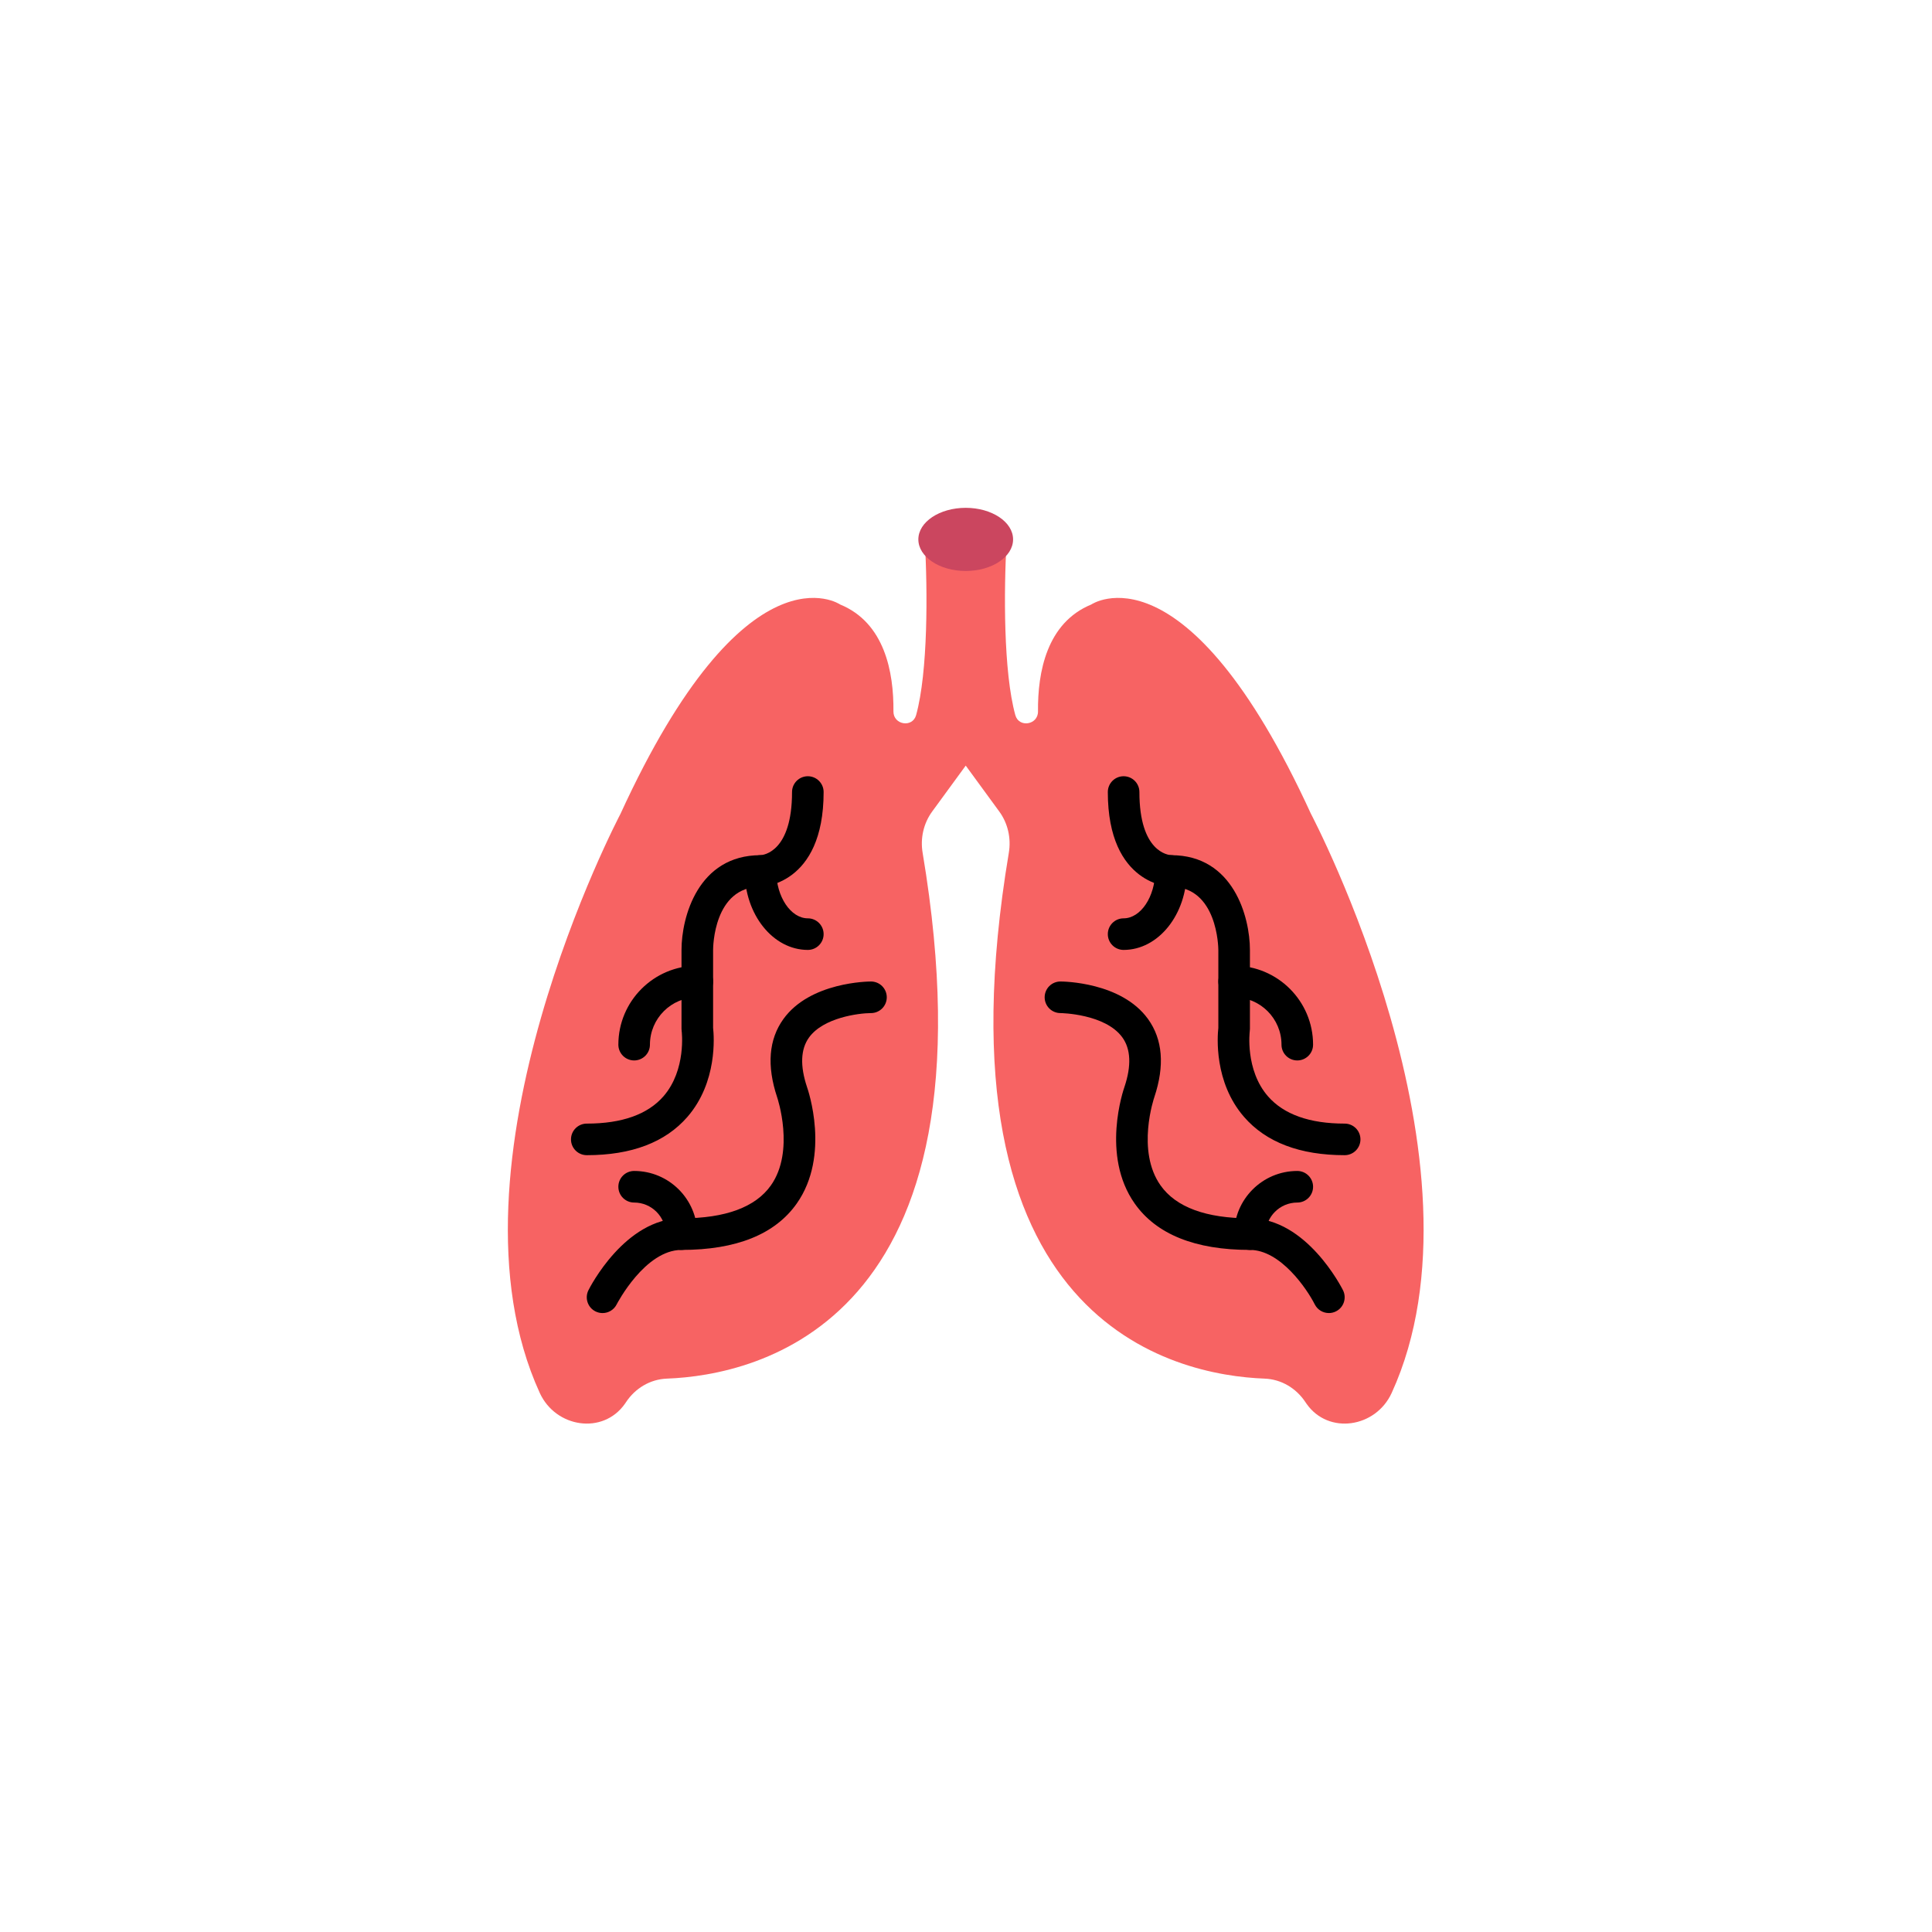 <?xml version="1.0"?>
<svg xmlns="http://www.w3.org/2000/svg" height="512px" viewBox="0 0 512 512.004" width="512px" class=""><g transform="matrix(0.474, 0, 0, 0.474, 134.58, 134.581)"><path d="m449.055 171.148c-70.199-153.133-122.855-117.098-122.855-117.098-24.875 10.215-30.004 37.809-29.785 59.789.082 7.539-10.68 9.305-12.684 2.039-6.684-24.25-6.438-69.773-4.863-97.227.184-3.293-3.277-5.711-6.164-4.113-4.535 2.508-10.336 4.016-16.699 4.016-6.367 0-12.164-1.508-16.703-4.016-2.887-1.59-6.348.828-6.16 4.113 1.57 27.453 1.809 72.977-4.867 97.227-2.004 7.266-12.754 5.492-12.684-2.039.219-21.98-4.906-49.574-29.785-59.789 0 0-52.648-36.035-122.852 117.105 0 0-103.461 196.07-45.109 323.691 8.906 19.473 35.32 23.543 47.59 6.109.191-.281.387-.566.582-.855 5.215-7.91 13.613-12.891 22.906-13.242 49.684-1.855 187.156-30.312 142.98-294.012-1.359-8.094.504-16.43 5.352-23.059l18.75-25.66 18.75 25.66c4.844 6.629 6.699 14.965 5.348 23.059-44.164 263.699 93.301 292.148 142.98 294.012 9.305.344 17.699 5.324 22.906 13.242.195.289.391.574.586.855 12.27 17.434 38.691 13.363 47.586-6.109 58.352-127.621-45.105-323.699-45.105-323.699zm0 0" fill="#f76363" data-original="#F76363" class=""/><path d="m282.484 17.656c0-9.75-11.855-17.656-26.48-17.656-14.629 0-26.484 7.906-26.484 17.656s11.855 17.652 26.484 17.652c14.625 0 26.48-7.902 26.48-17.652zm0 0" fill="#cb465f" data-original="#CB465F"/><g fill="#6b1e31"><path d="m44.141 361.93c-4.871 0-8.828-3.945-8.828-8.828 0-4.879 3.957-8.824 8.828-8.824 19.668 0 34.109-5.156 42.93-15.324 12.797-14.762 10.16-36.188 10.125-36.391-.062-.414-.09-.836-.09-1.254v-44.137c0-18.316 9.227-52.965 44.137-52.965 1.637-.09 17.656-1.82 17.656-35.309 0-4.883 3.957-8.828 8.828-8.828 4.871 0 8.828 3.945 8.828 8.828 0 52.363-34.957 52.965-35.312 52.965-26.18 0-26.48 33.871-26.48 35.309v43.602c.527 4.676 2.508 30.305-14.355 49.742-12.32 14.211-31.258 21.414-56.266 21.414zm0 0" data-original="#000000" class="active-path" style="fill:#000000"/><path d="m52.961 450.207c-1.324 0-2.676-.301-3.949-.926-4.359-2.184-6.125-7.488-3.945-11.848.82-1.641 20.465-40.191 52.039-40.191 24.531 0 41.348-6.207 49.992-18.441 13.574-19.234 3.59-48.93 3.484-49.223-5.902-17.719-4.703-32.387 3.496-43.777 14.945-20.734 47.582-20.973 48.957-20.973 4.875 0 8.828 3.945 8.828 8.828 0 4.879-3.953 8.828-8.828 8.828-6.918.035-26.676 2.551-34.664 13.68-4.68 6.516-5.051 15.828-1.102 27.668.492 1.395 13.25 38.223-5.758 65.156-12.129 17.195-33.801 25.91-64.406 25.91-20.453 0-36.086 30.125-36.238 30.426-1.551 3.098-4.668 4.883-7.906 4.883zm0 0" data-original="#000000" class="active-path" style="fill:#000000"/><path d="m97.105 414.898c-4.871 0-8.828-3.949-8.828-8.828 0-9.738-7.918-17.656-17.652-17.656-4.875 0-8.828-3.945-8.828-8.828 0-4.883 3.953-8.828 8.828-8.828 19.473 0 35.309 15.836 35.309 35.312 0 4.879-3.953 8.828-8.828 8.828zm0 0" data-original="#000000" class="active-path" style="fill:#000000"/><path d="m70.625 308.965c-4.875 0-8.828-3.945-8.828-8.828 0-24.336 19.801-44.137 44.137-44.137 4.871 0 8.828 3.945 8.828 8.828s-3.957 8.828-8.828 8.828c-14.602 0-26.484 11.879-26.484 26.48 0 4.883-3.953 8.828-8.824 8.828zm0 0" data-original="#000000" class="active-path" style="fill:#000000"/><path d="m167.727 247.172c-19.473 0-35.309-19.801-35.309-44.137 0-4.883 3.953-8.828 8.824-8.828 4.875 0 8.828 3.945 8.828 8.828 0 14.352 8.086 26.48 17.656 26.48 4.871 0 8.828 3.949 8.828 8.828 0 4.883-3.957 8.828-8.828 8.828zm0 0" data-original="#000000" class="active-path" style="fill:#000000"/><path d="m467.863 361.93c-25.008 0-43.941-7.203-56.266-21.414-16.859-19.438-14.883-45.055-14.355-49.742v-43.602c-.008-1.422-.5-35.309-26.48-35.309-.355 0-35.312-.602-35.312-52.965 0-4.883 3.957-8.828 8.828-8.828 4.875 0 8.828 3.945 8.828 8.828 0 33.488 16.023 35.219 17.852 35.309 34.719 0 43.941 34.648 43.941 52.965v44.137c0 .418-.027.84-.086 1.254-.02.188-2.746 21.664 10.219 36.504 8.828 10.09 23.234 15.211 42.832 15.211 4.875 0 8.828 3.945 8.828 8.824 0 4.883-3.953 8.828-8.828 8.828zm0 0" data-original="#000000" class="active-path" style="fill:#000000"/><path d="m459.047 450.199c-3.23 0-6.348-1.777-7.902-4.855-4.262-8.477-19.102-30.445-36.246-30.445-30.605 0-52.277-8.715-64.406-25.918-19.016-26.934-6.25-63.773-5.703-65.316 3.895-11.688 3.516-21.02-1.18-27.535-9.57-13.273-34.395-13.645-34.641-13.645-4.875 0-8.828-3.949-8.828-8.828 0-4.883 3.953-8.828 8.828-8.828 1.387 0 34.012.238 48.957 20.973 8.211 11.391 9.402 26.059 3.559 43.609-.16.441-10.285 30.051 3.477 49.461 8.645 12.191 25.449 18.371 49.938 18.371 31.578 0 51.211 38.551 52.039 40.191 2.18 4.352.414 9.648-3.938 11.828-1.27.637-2.621.938-3.953.938zm0 0" data-original="#000000" class="active-path" style="fill:#000000"/><path d="m414.898 414.898c-4.871 0-8.828-3.949-8.828-8.828 0-19.477 15.836-35.312 35.312-35.312 4.871 0 8.828 3.945 8.828 8.828 0 4.883-3.957 8.828-8.828 8.828-9.738 0-17.656 7.918-17.656 17.656 0 4.879-3.953 8.828-8.828 8.828zm0 0" data-original="#000000" class="active-path" style="fill:#000000"/><path d="m441.383 308.965c-4.875 0-8.828-3.945-8.828-8.828 0-14.602-11.883-26.48-26.484-26.48-4.871 0-8.828-3.945-8.828-8.828s3.957-8.828 8.828-8.828c24.34 0 44.141 19.801 44.141 44.137 0 4.883-3.957 8.828-8.828 8.828zm0 0" data-original="#000000" class="active-path" style="fill:#000000"/><path d="m344.277 247.172c-4.871 0-8.828-3.945-8.828-8.828 0-4.879 3.957-8.828 8.828-8.828 9.57 0 17.656-12.129 17.656-26.48 0-4.883 3.953-8.828 8.828-8.828 4.871 0 8.828 3.945 8.828 8.828 0 24.336-15.836 44.137-35.312 44.137zm0 0" data-original="#000000" class="active-path" style="fill:#000000"/></g></g> </svg>
